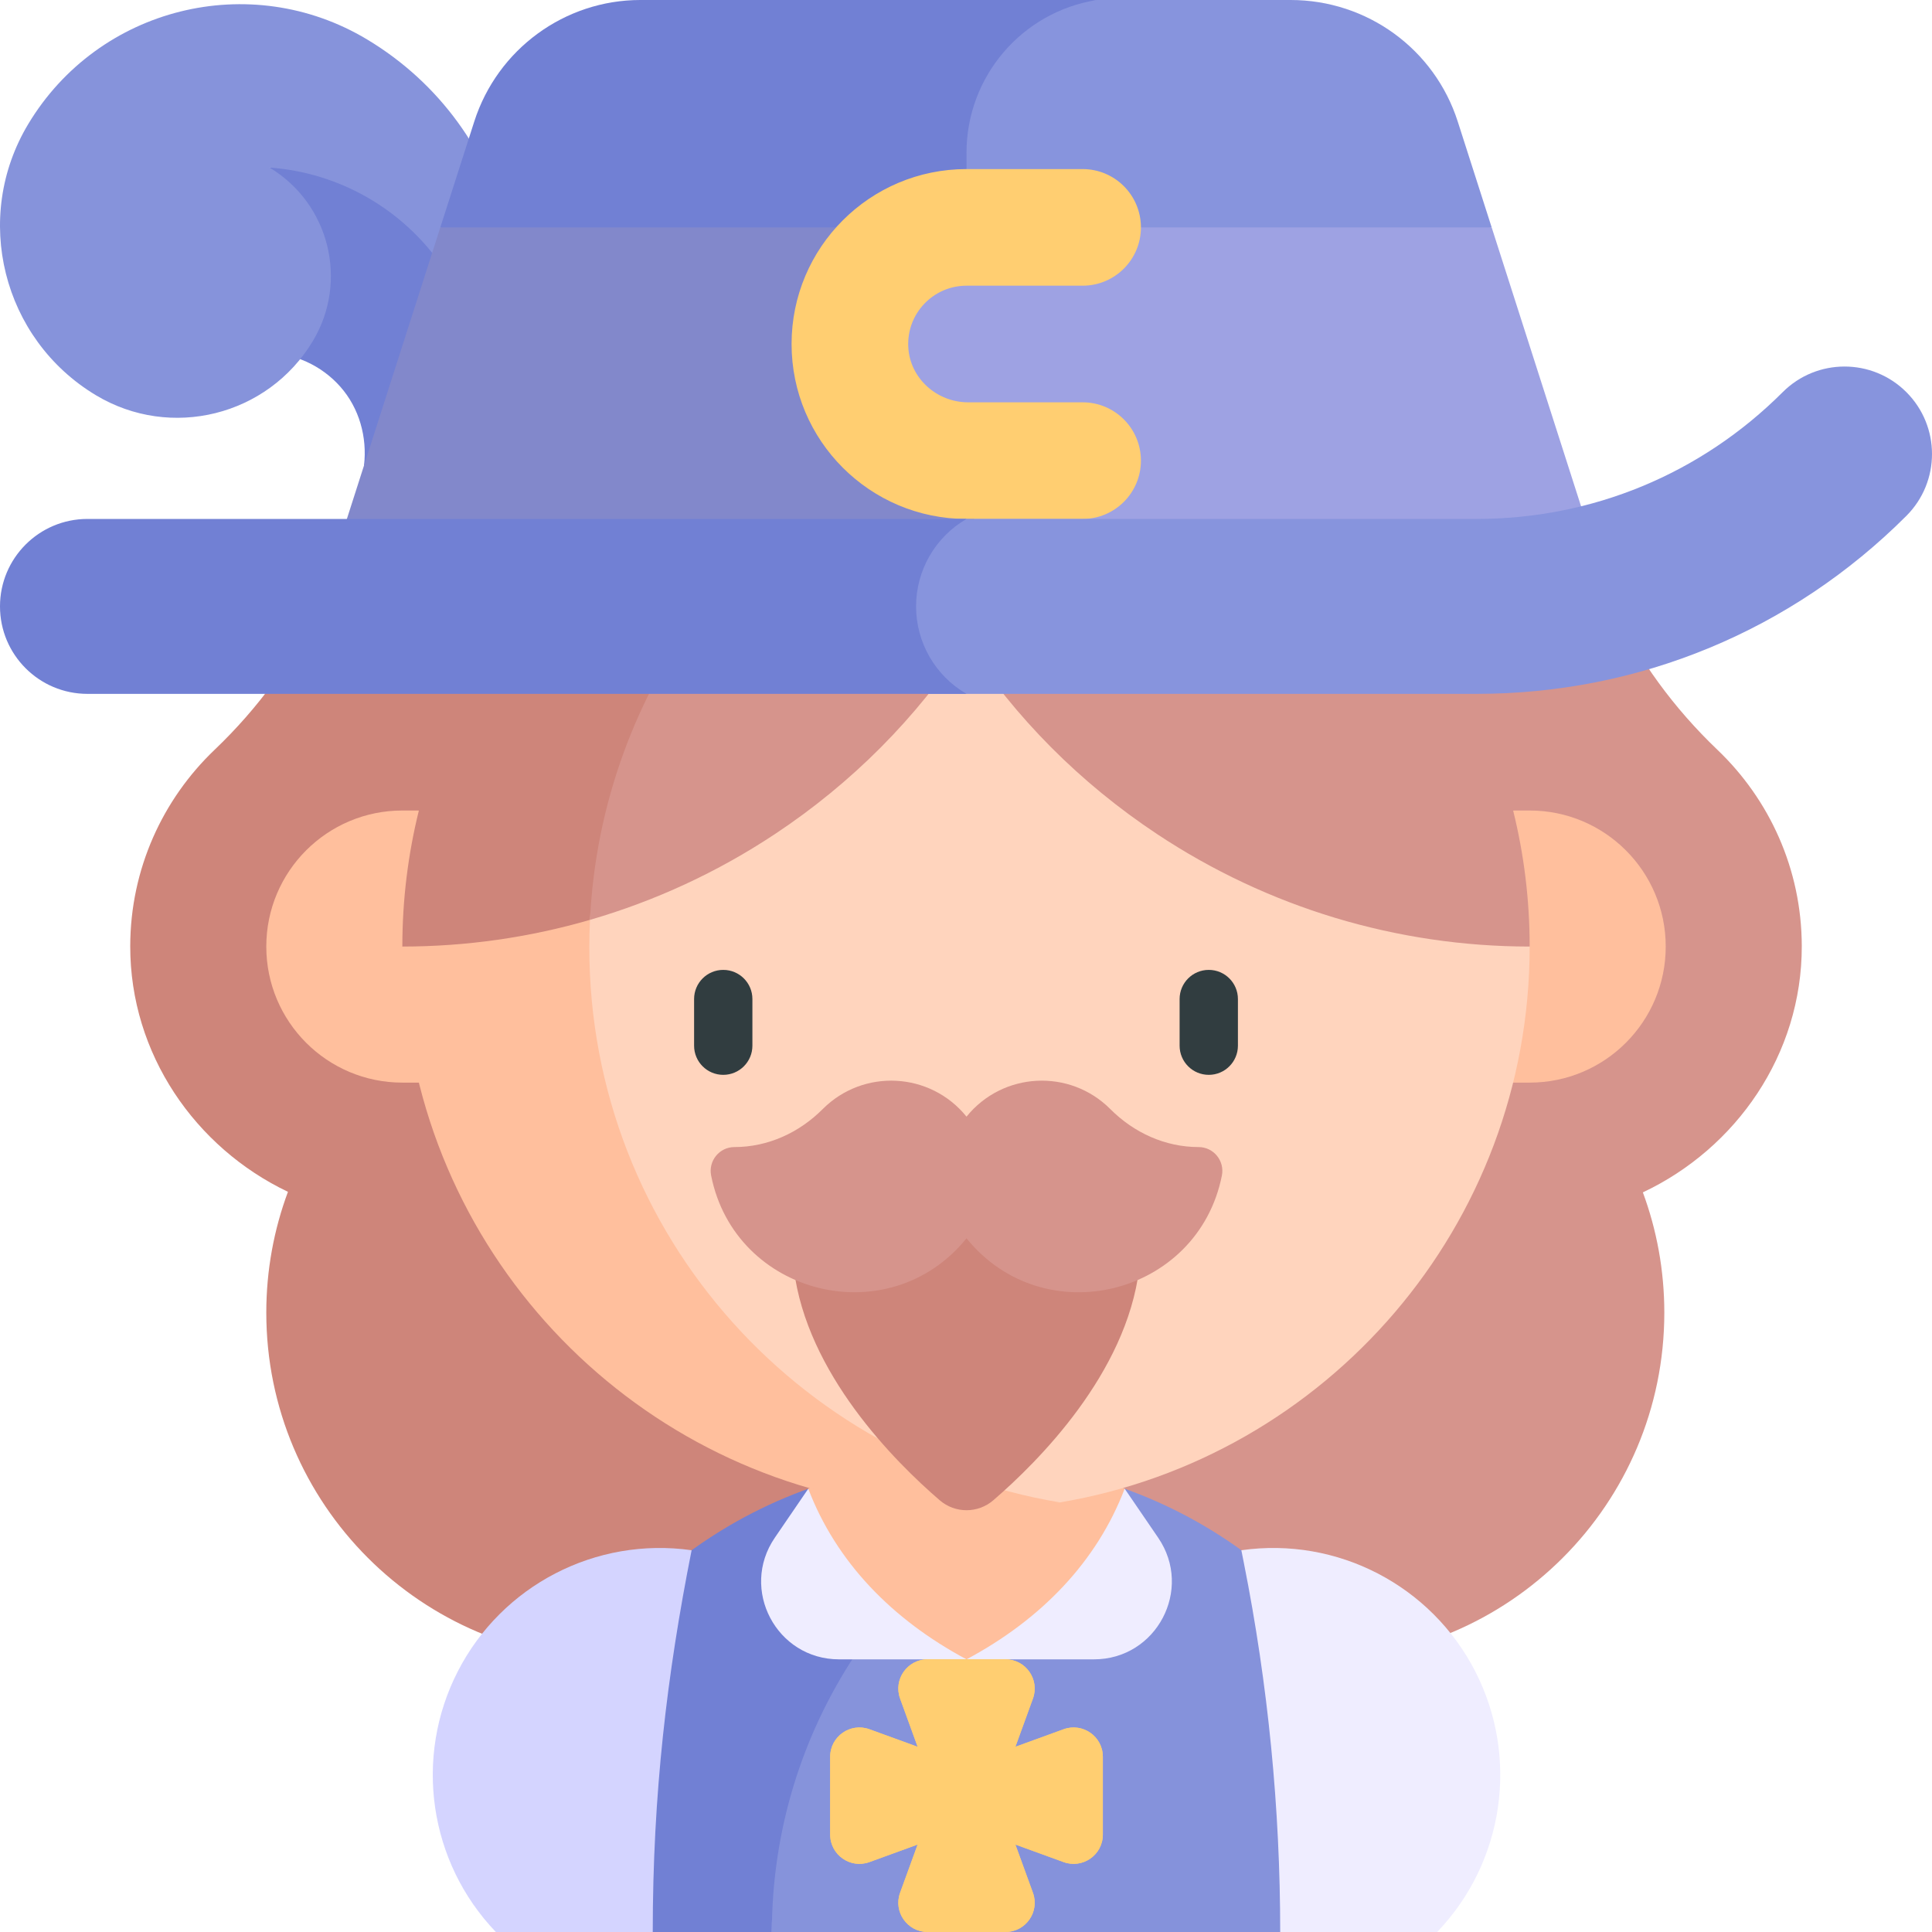 <?xml version="1.0"?>
<svg xmlns="http://www.w3.org/2000/svg" xmlns:xlink="http://www.w3.org/1999/xlink" xmlns:svgjs="http://svgjs.com/svgjs" version="1.1" width="512" height="512" x="0" y="0" viewBox="0 0 497 497" style="enable-background:new 0 0 512 512" xml:space="preserve" class=""><g><g xmlns="http://www.w3.org/2000/svg"><g><path d="m82.022 155.995c-6.51 13.768-15.668 26.247-26.814 36.882-13.336 12.726-21.668 30.65-21.706 50.486-.053 27.76 16.764 51.883 40.572 63.23-3.601 9.68-5.572 20.152-5.572 31.086v.001c0 49.252 39.927 89.18 89.18 89.18h90.82c0-6.535 0-264.237 0-270.865z" fill="#ce857a" data-original="#ce857a" style=""/><path d="m414.978 155.995h-166.476v157.505 113.36h90.459c49.253 0 89.18-39.928 89.18-89.18v-.001c0-10.882-1.952-21.307-5.52-30.947 23.97-11.287 40.935-35.491 40.881-63.369-.038-19.834-8.368-37.756-21.701-50.48-11.146-10.639-20.311-23.118-26.823-36.888z" fill="#d6948c" data-original="#d6948c" style=""/></g><g><path d="m57.236 46.121 55.849-13.925 15.848 63.565v23.968h-35.287c.846-7.292-1.236-14.752-6.101-20.249-4.864-5.497-11.838-8.666-19.178-8.714z" fill="#7180d4" data-original="#ea5b70" style="" class=""/><path d="m113.782 68.553c-10.177-14.797-26.532-24.162-44.445-25.448 15.402 9.255 20.386 29.243 11.131 44.645-11.568 19.253-36.554 25.482-55.807 13.914-24.066-14.46-31.853-45.692-17.392-69.758 18.075-30.083 57.115-39.817 87.198-21.741 37.603 22.594 49.77 71.394 27.176 108.997 5.208-17.187 2.315-35.811-7.861-50.609z" fill="#8693db" data-original="#ff8e9e" style="" class=""/></g><g><path d="m177.918 398.791c-24.646-3.493-48.796 9.021-60.154 31.17s-7.426 49.064 9.794 67.039h121.073v-98.209z" fill="#d4d4ff" data-original="#d4d4ff" style="" class=""/><path d="m379.503 429.961c-11.358-22.149-35.509-34.663-60.154-31.17h-70.718v98.209h121.073c0-.004 0-.007 0-.011l.005.011c17.22-17.975 21.152-44.89 9.794-67.039z" fill="#efedff" data-original="#efedff" style=""/></g><g><path d="m248.629 386.8h-50.07v110.2h50.072v-110.2z" fill="#8693db" data-original="#ff8e9e" style="" class=""/><path d="m329.328 496.985c0-31.871-3.131-63.666-9.347-94.926l-.653-3.284c-9.081-6.556-19.147-11.916-30-15.802-12.776-4.575-26.529-7.048-40.697-7.048v121.075h80.697z" fill="#8592db" data-original="#55dafe" style="" class=""/><path d="m248.629 375.925c-26.424 0-50.851 8.531-70.702 22.859-.003.002-.006.004-.01.007-6.35 31.921-10 62.775-10 98.209h10 20.641c.059-52.61 31.451-97.878 76.519-118.152-8.549-1.914-17.413-2.923-26.448-2.923z" fill="#7180d4" data-original="#ea5b70" style="" class=""/></g><path d="m297.937 395.573-8.609-12.6h-81.405l-8.607 12.6c-9.075 13.274.43 31.287 16.51 31.287h65.601c16.08 0 25.585-18.012 16.51-31.287z" fill="#efedff" data-original="#efedff" style=""/><path d="m248.631 361.078-40.708 21.896c7.147 18.745 21.447 33.588 40.708 43.887 19.26-10.298 33.535-25.143 40.683-43.887h.001z" fill="#ffbf9d" data-original="#ffbf9d" style=""/><g><path d="m393.502 208.5h-290c-19.33 0-35 15.67-35 35s15.67 35 35 35h290c19.33 0 35-15.67 35-35s-15.67-35-35-35z" fill="#ffbf9d" data-original="#ffbf9d" style=""/><g><g><path d="m305.999 155.995h-162.666v159.099l102.285 71.394h27.031c68.586-11.499 120.852-71.135 120.852-142.987 0-.001 0-.001 0-.002z" fill="#ffd4bd" data-original="#ffd4bd" style="" class=""/></g><path d="m151.773 236.631h-40.703l-7.568 6.868v.001c0 71.854 52.267 131.488 120.853 142.987 7.854 1.316 15.919 2.013 24.147 2.013s16.293-.696 24.148-2.013c-71.024-11.855-124.474-74.866-120.877-149.856z" fill="#ffbf9d" data-original="#ffbf9d" style=""/></g><g><path d="m248.631 287.252-44.419 39.151c3.322 26.915 25.906 49.525 37.532 59.54 3.956 3.408 9.818 3.408 13.774 0 11.626-10.015 34.21-32.625 37.533-59.54z" fill="#ce857a" data-original="#ce857a" style=""/><path d="m308.333 295.078c-8.588 0-16.641-3.684-22.704-9.765-10.444-10.475-27.669-9.595-36.998 1.939-9.342-11.55-26.567-12.402-36.998-1.939-6.063 6.082-14.116 9.765-22.704 9.765-3.865 0-6.746 3.544-5.992 7.335 6.154 30.91 45.782 40.756 65.694 16.137 19.941 24.654 59.547 14.741 65.694-16.137.754-3.791-2.127-7.335-5.992-7.335z" fill="#d6948c" data-original="#d6948c" style=""/></g></g><g><path d="m373.383 155.995h-221.61v80.636c16.782-4.871 32.822-12.28 47.615-22.094 19.802-13.134 36.447-29.91 49.113-49.343 12.666 19.433 29.312 36.209 49.113 49.343 28.53 18.924 61.684 28.936 95.887 28.961 0-12.066-1.475-23.791-4.253-34.998l6.099-6.1c-4.63-16.545-12.045-32.249-21.964-46.405z" fill="#d6948c" data-original="#d6948c" style=""/><path d="m123.62 155.995c-9.918 14.156-17.333 29.858-21.964 46.403l6.099 6.102c-2.778 11.208-4.253 22.932-4.253 34.999 16.467-.013 32.689-2.346 48.271-6.868 1.432-29.954 11.97-57.865 29.091-80.636z" fill="#ce857a" data-original="#ce857a" style=""/></g><path d="m273.613 444.842-12.408 4.514 4.514-12.408c1.784-4.903-1.856-10.088-7.064-10.088h-20.047c-5.219 0-8.845 5.195-7.064 10.088l4.514 12.408-12.408-4.514c-4.889-1.783-10.088 1.845-10.088 7.064v20.047c0 5.224 5.207 8.848 10.088 7.064l12.408-4.514-4.514 12.408c-1.784 4.903 1.856 10.088 7.064 10.088h20.047c5.219 0 8.845-5.195 7.064-10.088l-4.514-12.408 12.408 4.514c4.873 1.777 10.088-1.825 10.088-7.064v-20.047c-.001-5.225-5.204-8.841-10.088-7.064z" fill="#ffce71" data-original="#ffce71" style="" class=""/><path d="m273.613 444.842-12.408 4.514 4.514-12.408c1.784-4.903-1.856-10.088-7.064-10.088h-20.047c-5.219 0-8.845 5.195-7.064 10.088l4.514 12.408-12.408-4.514c-4.889-1.783-10.088 1.845-10.088 7.064v20.047c0 5.224 5.207 8.848 10.088 7.064l12.408-4.514-4.514 12.408c-1.784 4.903 1.856 10.088 7.064 10.088h20.047c5.219 0 8.845-5.195 7.064-10.088l-4.514-12.408 12.408 4.514c4.873 1.777 10.088-1.825 10.088-7.064v-20.047c-.001-5.225-5.204-8.841-10.088-7.064z" fill="#ffce71" data-original="#ffce71" style="" class=""/><g><path d="m374.999 31.265c-5.97-18.628-23.291-31.265-42.983-31.265h-49.886c-25.188 0-45.608 20.419-45.608 45.607v40.74l12.109 12.108 135.097-39.961z" fill="#8794dd" data-original="#676fb2" style="" class=""/><path d="m282.13 0h-117.407c-19.431 0-36.751 12.637-42.722 31.265l-8.728 27.23 135.227 40 .131-.039v-59.167c0-19.547 14.198-36.199 33.499-39.289z" fill="#7180d4" data-original="#4c5699" style="" class=""/></g><g><path d="m383.727 58.495h-157.547v97.5h188.798z" fill="#9ea2e3" data-original="#9ea2e3" style=""/><path d="m242.054 124.051c-14.365-18.604-20.137-42.44-15.875-65.556h-112.906l-31.251 97.5h219.439c-23.441-1.724-45.042-13.34-59.407-31.944z" fill="#8288cb" data-original="#8288cb" style=""/></g><path d="m278.5 103.495h-29.446c-8.076 0-15.026-6.206-15.406-14.273-.406-8.614 6.457-15.727 14.983-15.727h29.869c8.284 0 15-6.716 15-15s-6.716-15-15-15h-29.87c-24.853 0-45 20.147-45 45s20.147 45 45 45h29.87c8.284 0 15-6.716 15-15s-6.716-15-15-15z" fill="#ffce71" data-original="#ffce71" style="" class=""/><g><path d="m490.41 100.881c-8.787-8.788-23.033-8.787-31.82-.001-21.033 21.032-48.998 32.615-78.743 32.615h-141.216l-22.975 22.5 22.975 22.5h141.217c41.765 0 81.03-16.264 110.562-45.795 8.787-8.786 8.787-23.033 0-31.819z" fill="#8794dd" data-original="#676fb2" style="" class=""/><path d="m235.656 155.995c0-9.277 4.945-17.853 12.975-22.5h-226.131c-12.426 0-22.5 10.073-22.5 22.5s10.074 22.5 22.5 22.5h226.131c-8.031-4.646-12.975-13.222-12.975-22.5z" fill="#7180d4" data-original="#4c5699" style="" class=""/></g><g fill="#313d40"><path d="m186.053 249.5c-4.142 0-7.5 3.357-7.5 7.5v12c0 4.143 3.358 7.5 7.5 7.5s7.5-3.357 7.5-7.5v-12c0-4.143-3.358-7.5-7.5-7.5z" fill="#313d40" data-original="#313d40" style="" class=""/><path d="m310.95 249.5c-4.142 0-7.5 3.357-7.5 7.5v12c0 4.143 3.358 7.5 7.5 7.5s7.5-3.357 7.5-7.5v-12c0-4.143-3.357-7.5-7.5-7.5z" fill="#313d40" data-original="#313d40" style="" class=""/></g></g></g></svg>
